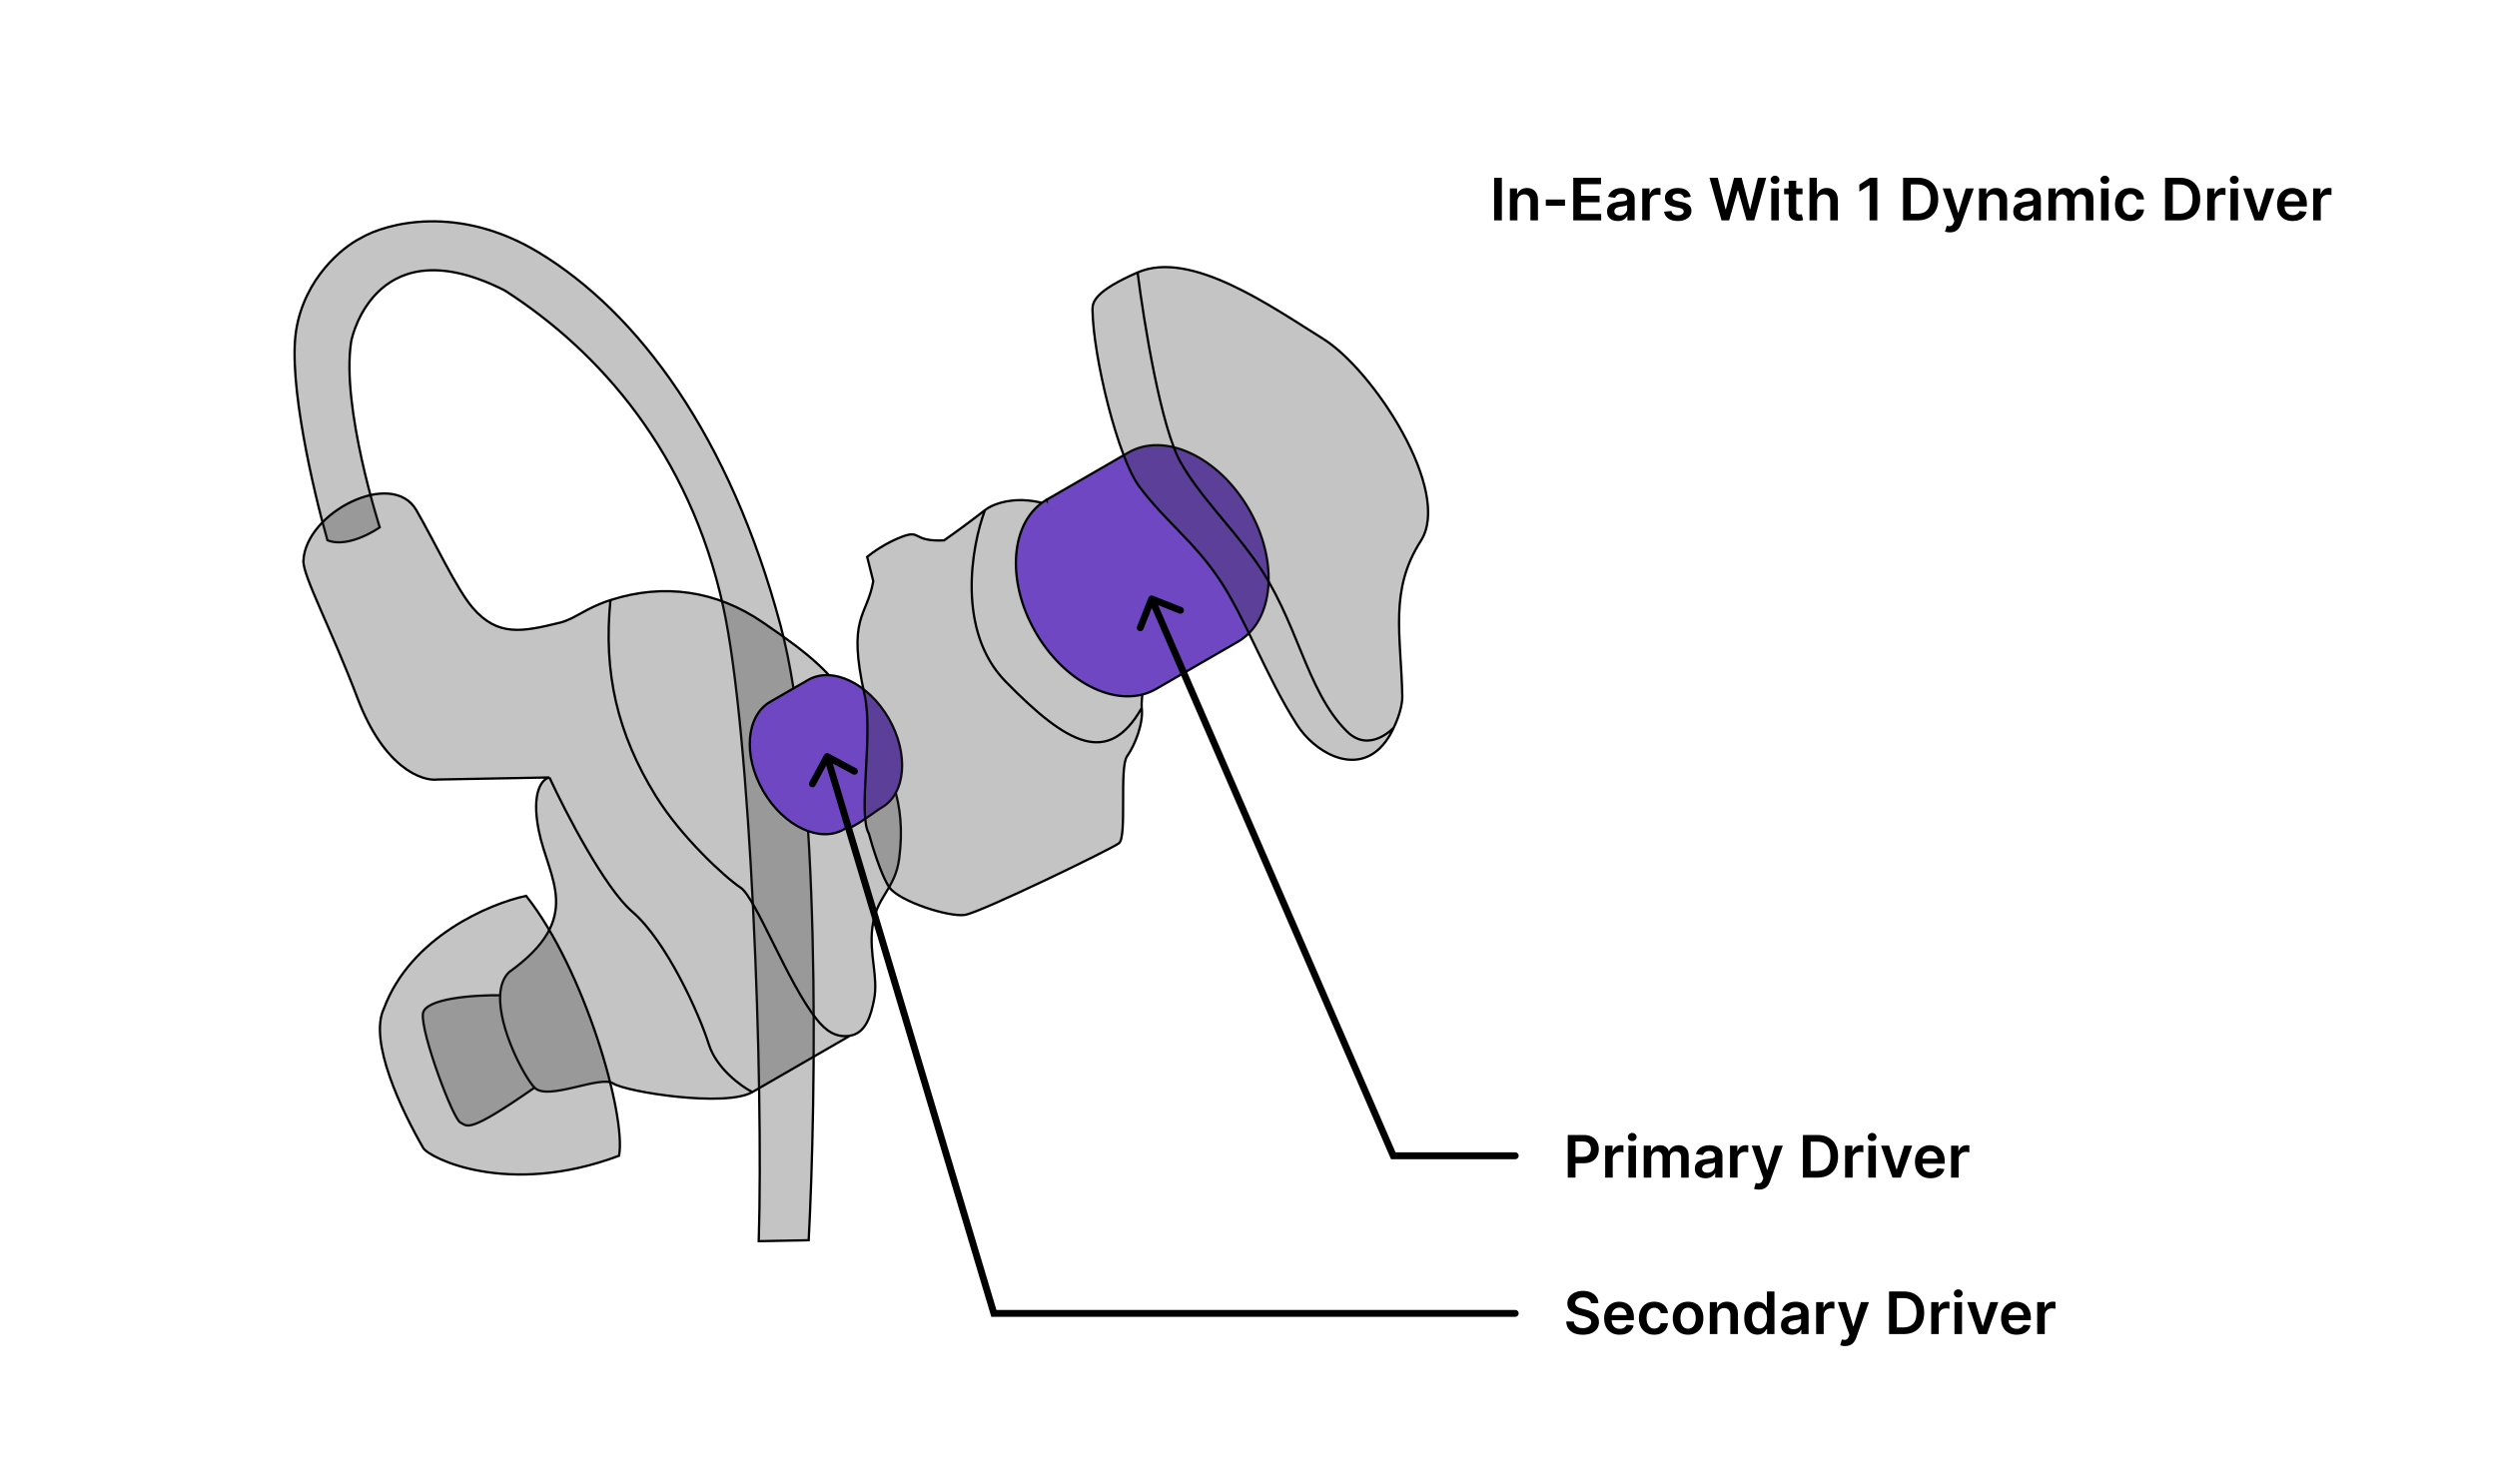 <svg width="1085" height="645" viewBox="0 0 1085 645" fill="none" xmlns="http://www.w3.org/2000/svg">
<path d="M128.724 143.316C125.053 165.758 136.231 213.652 142.279 234.794C151.764 238.555 165.015 229.173 165.015 229.173C165.015 229.173 148.224 177.091 152.563 148.605C153.159 144.689 164.675 98.585 219.318 126.23C260.554 152.652 299.63 196.976 314.26 263.673C326.287 318.505 331.816 469.081 329.69 539.398L351.394 538.991C354.634 477.269 356.723 337.422 339.165 271.81C317.218 189.796 277.473 135.955 234.005 109.667C199.231 88.637 167.899 96.834 156.579 103.562C148.824 107.462 132.395 120.873 128.724 143.316Z" fill="#2B2B2B" fill-opacity="0.28" stroke="black"/>
<path d="M379.828 434.241C378.495 441.154 376.306 448.975 369.357 450.103L326.921 474.603C315.23 481.353 272.035 474.538 266.437 470.842C260.839 467.145 238.005 478.596 232.273 472.668C203.029 493.016 203.261 489.418 200.029 487.82C196.797 486.222 182.926 449.197 183.756 440.635C184.42 433.785 206.417 432.375 217.333 432.526C217.536 428.47 218.684 424.949 221.196 422.483C254.27 398.769 238.257 382.033 234.069 360.78C230.719 343.777 235.789 338.425 238.743 337.874L190.187 338.773C183.369 339.63 166.858 333.766 155.361 303.453C143.865 273.141 131.557 250.224 131.838 243.711C132.746 222.727 170.419 203.535 180.921 221.724C189.17 236.012 198.438 256.065 205.421 264.159C216.334 276.81 226.987 274.586 243.218 270.626C250.07 268.953 254.053 264.393 265.252 260.791C288.459 253.326 311.376 256.68 331.47 270.482C351.564 284.284 361.885 292.047 373.826 311.845C386.644 333.096 393.922 348.496 390.72 373.106C388.969 386.568 380.759 389.455 379.068 402.925C377.578 414.796 381.707 424.496 379.828 434.241Z" fill="#2B2B2B" fill-opacity="0.28"/>
<path d="M265.252 260.791C262.123 292.37 268.246 318.854 284.92 345.855C296.07 363.911 315.281 381.442 321.812 385.754C328.343 390.066 342.214 427.091 354.812 442.912C358.759 447.869 363.102 451.119 369.357 450.103M265.252 260.791C288.459 253.326 311.376 256.68 331.47 270.482C351.564 284.284 361.885 292.047 373.826 311.845C386.644 333.096 393.922 348.496 390.72 373.106C388.969 386.568 380.759 389.455 379.068 402.925C377.578 414.796 381.707 424.496 379.828 434.241C378.495 441.154 376.306 448.975 369.357 450.103M265.252 260.791C254.053 264.393 250.07 268.953 243.218 270.626C226.987 274.586 216.334 276.81 205.421 264.159C198.438 256.065 189.17 236.012 180.921 221.724C170.419 203.535 132.746 222.727 131.838 243.711C131.557 250.224 143.865 273.141 155.361 303.453C166.858 333.766 183.369 339.63 190.187 338.773L238.743 337.874M369.357 450.103L326.921 474.603M326.921 474.603C321.99 472.062 311.296 464.341 307.975 453.788C303.823 440.596 289.604 408.968 274.725 396.197C262.822 385.98 245.777 353.058 238.743 337.874M326.921 474.603C315.23 481.353 272.035 474.538 266.437 470.842C260.839 467.145 238.005 478.596 232.273 472.668M238.743 337.874C235.789 338.425 230.719 343.777 234.069 360.78C238.257 382.033 254.27 398.769 221.196 422.483C218.684 424.949 217.536 428.47 217.333 432.526M232.273 472.668C227.801 468.043 216.613 446.917 217.333 432.526M232.273 472.668C203.029 493.016 203.261 489.418 200.029 487.82C196.797 486.222 182.926 449.197 183.756 440.635C184.42 433.785 206.417 432.375 217.333 432.526" stroke="black"/>
<path d="M367.892 360.001L368.079 359.617L366.661 360.436C361.463 363.437 354.953 363.138 348.587 360.128C342.223 357.119 336.052 351.418 331.609 343.723C327.166 336.028 325.315 327.833 325.891 320.817C326.467 313.799 329.463 308.012 334.661 305.01L334.411 304.577C334.661 305.01 334.661 305.01 334.662 305.01L334.662 305.01L334.663 305.009L334.664 305.009L334.665 305.008L334.667 305.007L334.669 305.006L334.671 305.004L334.674 305.003L334.677 305.001L334.68 304.999L334.683 304.997L334.687 304.995L334.691 304.993L334.696 304.99L334.7 304.988L334.705 304.985L334.71 304.982L334.716 304.979L334.722 304.975L334.728 304.972L334.734 304.968L334.741 304.964L334.748 304.96L334.755 304.956L334.763 304.952L334.771 304.947L334.779 304.942L334.787 304.938L334.796 304.933L334.805 304.927L334.814 304.922L334.823 304.917L334.833 304.911L334.843 304.905L334.853 304.899L334.864 304.893L334.875 304.887L334.886 304.88L334.897 304.874L334.909 304.867L334.921 304.86L334.933 304.853L334.945 304.846L334.958 304.839L334.971 304.831L334.984 304.824L334.998 304.816L335.012 304.808L335.026 304.8L335.04 304.792L335.054 304.783L335.069 304.775L335.084 304.766L335.099 304.757L335.115 304.748L335.131 304.739L335.147 304.73L335.163 304.721L335.179 304.711L335.196 304.701L335.213 304.692L335.23 304.682L335.248 304.672L335.266 304.661L335.283 304.651L335.302 304.64L335.32 304.63L335.339 304.619L335.358 304.608L335.377 304.597L335.396 304.586L335.416 304.575L335.436 304.563L335.456 304.552L335.476 304.54L335.496 304.528L335.517 304.516L335.538 304.504L335.559 304.492L335.581 304.479L335.602 304.467L335.624 304.454L335.646 304.442L335.669 304.429L335.691 304.416L335.714 304.403L335.737 304.389L335.76 304.376L335.783 304.362L335.807 304.349L335.831 304.335L335.855 304.321L335.879 304.307L335.903 304.293L335.928 304.279L335.953 304.265L335.978 304.25L336.003 304.236L336.029 304.221L336.054 304.206L336.08 304.191L336.106 304.176L336.132 304.161L336.159 304.146L336.185 304.13L336.212 304.115L336.239 304.099L336.266 304.083L336.294 304.068L336.321 304.052L336.349 304.036L336.377 304.019L336.405 304.003L336.434 303.987L336.462 303.97L336.491 303.954L336.52 303.937L336.549 303.92L336.578 303.903L336.608 303.886L336.637 303.869L336.667 303.852L336.697 303.835L336.727 303.817L336.758 303.8L336.788 303.782L336.819 303.764L336.85 303.747L336.881 303.729L336.912 303.711L336.943 303.693L336.975 303.674L337.007 303.656L337.039 303.638L337.071 303.619L337.103 303.601L337.135 303.582L337.168 303.563L337.2 303.544L337.233 303.525L337.266 303.506L337.299 303.487L337.333 303.468L337.366 303.449L337.4 303.429L337.433 303.41L337.467 303.39L337.501 303.371L337.536 303.351L337.57 303.331L337.604 303.311L337.639 303.291L337.674 303.271L337.709 303.251L337.744 303.23L337.779 303.21L337.814 303.19L337.85 303.169L337.886 303.149L337.921 303.128L337.957 303.107L337.993 303.086L338.03 303.066L338.066 303.045L338.102 303.024L338.139 303.002L338.176 302.981L338.212 302.96L338.249 302.939L338.286 302.917L338.324 302.896L338.361 302.874L338.398 302.853L338.436 302.831L338.474 302.809L338.512 302.787L338.549 302.765L338.588 302.743L338.626 302.721L338.664 302.699L338.702 302.677L338.741 302.655L338.78 302.633L338.818 302.61L338.857 302.588L338.896 302.565L338.935 302.543L338.974 302.52L339.014 302.497L339.053 302.475L339.093 302.452L339.132 302.429L339.172 302.406L339.212 302.383L339.251 302.36L339.291 302.337L339.332 302.314L339.372 302.291L339.412 302.267L339.452 302.244L339.493 302.221L339.533 302.197L339.574 302.174L339.615 302.15L339.656 302.127L339.697 302.103L339.738 302.079L339.779 302.056L339.82 302.032L339.861 302.008L339.902 301.984L339.944 301.96L339.985 301.936L340.027 301.912L340.069 301.888L340.11 301.864L340.152 301.84L340.194 301.816L340.236 301.792L340.278 301.767L340.32 301.743L340.362 301.719L340.404 301.694L340.447 301.67L340.489 301.645L340.532 301.621L340.574 301.596L340.617 301.572L340.659 301.547L340.702 301.523L340.745 301.498L340.788 301.473L340.83 301.448L340.873 301.424L340.916 301.399L340.959 301.374L341.002 301.349L341.046 301.324L341.089 301.299L341.132 301.274L341.175 301.249L341.219 301.224L341.262 301.199L341.306 301.174L341.349 301.149L341.393 301.124L341.436 301.099L341.48 301.074L341.523 301.048L341.567 301.023L341.611 300.998L341.655 300.973L341.698 300.947L341.742 300.922L341.786 300.897L341.83 300.871L341.874 300.846L341.918 300.821L341.962 300.795L342.006 300.77L342.05 300.744L342.094 300.719L342.138 300.693L342.183 300.668L342.227 300.642L342.271 300.617L342.315 300.591L342.359 300.566L342.404 300.54L342.448 300.515L342.492 300.489L342.536 300.463L342.581 300.438L342.625 300.412L342.669 300.387L342.714 300.361L342.758 300.335L342.803 300.31L342.847 300.284L342.891 300.259L342.936 300.233L342.98 300.207L343.025 300.182L343.069 300.156L343.113 300.13L343.158 300.105L343.202 300.079L343.247 300.053L343.291 300.028L343.336 300.002L343.38 299.976L343.424 299.951L343.469 299.925L343.513 299.9L343.558 299.874L343.602 299.848L343.646 299.823L343.691 299.797L343.735 299.771L343.779 299.746L343.824 299.72L343.868 299.695L343.912 299.669L343.957 299.644L344.001 299.618L344.045 299.592L344.089 299.567L344.133 299.541L344.178 299.516L344.222 299.49L344.266 299.465L344.31 299.44L344.354 299.414L344.398 299.389L344.442 299.363L344.486 299.338L344.53 299.313L344.574 299.287L344.618 299.262L344.661 299.237L344.705 299.211L344.749 299.186L344.793 299.161L344.836 299.136L344.88 299.11L344.924 299.085L344.967 299.06L345.011 299.035L345.054 299.01L345.098 298.985L345.141 298.96L345.184 298.935L345.228 298.91L345.271 298.885L345.314 298.86L345.357 298.835L345.4 298.81L345.443 298.785L345.486 298.76L345.529 298.736L345.572 298.711L345.615 298.686L345.657 298.662L345.7 298.637L345.743 298.612L345.785 298.588L345.828 298.563L345.87 298.539L345.912 298.514L345.955 298.49L345.997 298.466L346.039 298.441L346.081 298.417L346.123 298.393L346.165 298.369L346.207 298.344L346.249 298.32L346.29 298.296L346.332 298.272L346.373 298.248L346.415 298.224L346.456 298.2L346.498 298.177L346.539 298.153L346.58 298.129L346.621 298.105L346.662 298.082L346.703 298.058L346.744 298.035L346.784 298.011L346.825 297.988L346.865 297.964L346.906 297.941L346.946 297.918L346.986 297.894L347.026 297.871L347.066 297.848L347.106 297.825L347.146 297.802L347.186 297.779L347.226 297.756L347.265 297.733L347.305 297.711L347.344 297.688L347.383 297.665L347.422 297.643L347.461 297.62L347.5 297.598L347.539 297.575L347.578 297.553L347.616 297.531L347.655 297.508L347.693 297.486L347.731 297.464L347.769 297.442L347.807 297.42L347.845 297.398L347.883 297.377L347.921 297.355L347.958 297.333L347.996 297.312L348.033 297.29L348.07 297.269L348.107 297.247L348.144 297.226L348.181 297.205L348.217 297.184L348.254 297.163L348.29 297.142L348.326 297.121L348.363 297.1L348.399 297.079L348.434 297.058L348.47 297.038L348.506 297.017L348.541 296.997L348.576 296.976L348.612 296.956L348.647 296.936L348.681 296.916L348.716 296.896L348.751 296.876L348.785 296.856L348.819 296.836L348.854 296.816L348.888 296.797L348.921 296.777L348.955 296.758L348.989 296.738L349.022 296.719L349.055 296.7L349.088 296.681L349.121 296.662L349.154 296.643L349.186 296.624L349.219 296.605L349.251 296.587L349.283 296.568L349.315 296.55L349.347 296.531L349.379 296.513L349.41 296.495L349.441 296.477L349.472 296.459L349.503 296.441L349.534 296.423L349.565 296.406L349.595 296.388L349.625 296.371L349.656 296.353L349.685 296.336L349.715 296.319L349.745 296.302L349.774 296.285L349.803 296.268L349.832 296.251L349.861 296.235L349.89 296.218L349.918 296.202L349.946 296.185L349.974 296.169L350.002 296.153L350.03 296.137L350.058 296.121L350.085 296.105L350.112 296.09L350.139 296.074L350.166 296.059L350.192 296.043L350.219 296.028L350.245 296.013L350.271 295.998L350.296 295.983L350.322 295.969L350.347 295.954L350.372 295.939L350.397 295.925L350.422 295.911L350.447 295.897L350.471 295.883L350.495 295.869L350.519 295.855L350.543 295.841L350.566 295.828L350.589 295.814L350.612 295.801L350.635 295.788L350.658 295.775L350.68 295.762L350.702 295.749L350.724 295.736L350.746 295.724L350.768 295.711L350.789 295.699L350.81 295.687L350.831 295.675L350.851 295.663L350.872 295.651L350.892 295.639L350.912 295.628L350.932 295.616L350.951 295.605L350.97 295.594L350.989 295.583L351.008 295.572L351.027 295.562L351.045 295.551L351.063 295.541L351.081 295.53L351.098 295.52L351.116 295.51C356.314 292.509 362.824 292.808 369.19 295.818C375.554 298.827 381.726 304.528 386.168 312.223C390.611 319.918 392.463 328.113 391.886 335.129C391.31 342.147 388.314 347.934 383.116 350.936C382.357 351.374 381.156 352.211 379.756 353.194C379.642 353.273 379.527 353.354 379.411 353.436C378.082 354.369 376.579 355.424 375.062 356.429C373.411 357.522 371.758 358.545 370.308 359.279C369.583 359.645 368.919 359.935 368.339 360.124C368.306 360.135 368.273 360.145 368.241 360.155C368.182 360.102 368.116 360.064 368.049 360.039C367.994 360.018 367.941 360.007 367.892 360.001Z" fill="#6F47C2" stroke="black"/>
<path d="M166.815 438.292C178.385 407.132 212.835 392.669 228.615 389.332C254.061 421.406 272.204 484.832 268.995 502.273C220.578 520.412 186.39 503.198 183.891 498.869C174.64 482.846 160.055 452.584 166.815 438.292Z" fill="#2B2B2B" fill-opacity="0.28" stroke="black"/>
<path d="M386.308 385.465C382.962 380.469 379.057 367.905 377.523 362.248C372.646 353.801 379.552 319.314 375.704 302.098C368.048 267.836 376.632 268.364 379.453 252.592L376.801 241.998C379.005 240.149 385.121 235.809 391.957 233.248C400.501 230.047 396.122 235.462 410.197 234.842C416.001 230.802 422.437 226.042 427.999 221.676C433.562 217.31 453.998 210.707 479.591 234.036C505.185 257.365 495.271 301.194 496.106 307.64C496.941 314.086 493.263 323.715 489.75 328.63C486.236 333.545 489.844 363.794 486.197 366.477C482.55 369.16 426.173 396.513 419.294 397.598C412.415 398.683 390.491 391.711 386.308 385.465Z" fill="#2B2B2B" fill-opacity="0.28"/>
<path d="M496.106 307.64C496.941 314.086 493.263 323.715 489.75 328.63C486.236 333.545 489.844 363.794 486.197 366.477C482.55 369.16 426.173 396.513 419.294 397.598C412.415 398.683 390.491 391.711 386.308 385.465C382.962 380.469 379.057 367.905 377.523 362.248C372.646 353.801 379.552 319.314 375.704 302.098C368.048 267.836 376.632 268.364 379.453 252.592L376.801 241.998C379.005 240.149 385.121 235.809 391.957 233.248C400.501 230.047 396.122 235.462 410.197 234.842C416.001 230.802 422.437 226.042 427.999 221.676M496.106 307.64C495.271 301.194 505.185 257.365 479.591 234.036C453.998 210.707 433.562 217.31 427.999 221.676M496.106 307.64C481.522 333.381 463.679 323.475 436.952 296.182C415.57 274.348 422.074 237.414 427.999 221.676" stroke="black"/>
<path d="M502.333 299.426C494.502 303.947 484.743 303.519 475.251 299.075C465.762 294.632 456.587 286.191 450.004 274.79C443.422 263.389 440.699 251.223 441.596 240.783C442.494 230.341 447.002 221.675 454.833 217.154L454.583 216.721C454.833 217.154 454.833 217.154 454.833 217.154L454.834 217.153L454.836 217.152L454.838 217.151L454.841 217.149L454.845 217.147L454.849 217.144L454.854 217.142L454.86 217.138L454.866 217.135L454.873 217.131L454.88 217.127L454.888 217.122L454.897 217.117L454.906 217.112L454.916 217.106L454.927 217.1L454.938 217.093L454.95 217.086L454.962 217.079L454.975 217.072L454.989 217.064L455.003 217.056L455.018 217.047L455.033 217.038L455.049 217.029L455.066 217.019L455.083 217.009L455.101 216.999L455.12 216.988L455.139 216.977L455.158 216.966L455.179 216.954L455.199 216.942L455.221 216.93L455.243 216.917L455.265 216.904L455.289 216.891L455.312 216.877L455.337 216.863L455.361 216.849L455.387 216.834L455.413 216.819L455.439 216.804L455.466 216.788L455.494 216.772L455.522 216.756L455.551 216.739L455.58 216.722L455.61 216.705L455.641 216.688L455.672 216.67L455.703 216.651L455.735 216.633L455.768 216.614L455.801 216.595L455.834 216.576L455.869 216.556L455.903 216.536L455.938 216.516L455.974 216.495L456.01 216.474L456.047 216.453L456.085 216.431L456.122 216.409L456.161 216.387L456.199 216.365L456.239 216.342L456.279 216.319L456.319 216.296L456.36 216.272L456.401 216.248L456.443 216.224L456.485 216.2L456.528 216.175L456.571 216.15L456.615 216.125L456.66 216.099L456.704 216.073L456.75 216.047L456.795 216.021L456.841 215.994L456.888 215.967L456.935 215.94L456.983 215.913L457.031 215.885L457.08 215.857L457.129 215.828L457.178 215.8L457.228 215.771L457.278 215.742L457.329 215.713L457.38 215.683L457.432 215.653L457.484 215.623L457.537 215.593L457.59 215.562L457.643 215.531L457.697 215.5L457.752 215.469L457.806 215.437L457.862 215.405L457.917 215.373L457.973 215.341L458.03 215.308L458.087 215.275L458.144 215.242L458.202 215.209L458.26 215.175L458.319 215.141L458.378 215.107L458.437 215.073L458.497 215.039L458.557 215.004L458.618 214.969L458.679 214.934L458.74 214.898L458.802 214.862L458.864 214.827L458.926 214.79L458.989 214.754L459.053 214.718L459.116 214.681L459.181 214.644L459.245 214.607L459.31 214.569L459.375 214.531L459.441 214.494L459.507 214.455L459.573 214.417L459.64 214.379L459.707 214.34L459.774 214.301L459.842 214.262L459.91 214.223L459.978 214.183L460.047 214.143L460.116 214.103L460.186 214.063L460.256 214.023L460.326 213.982L460.397 213.942L460.467 213.901L460.539 213.86L460.61 213.818L460.682 213.777L460.754 213.735L460.827 213.693L460.9 213.651L460.973 213.609L461.046 213.567L461.12 213.524L461.194 213.481L461.269 213.438L461.343 213.395L461.418 213.352L461.494 213.308L461.569 213.265L461.645 213.221L461.721 213.177L461.798 213.133L461.875 213.088L461.952 213.044L462.029 212.999L462.107 212.954L462.185 212.909L462.263 212.864L462.342 212.819L462.421 212.773L462.5 212.727L462.579 212.682L462.659 212.636L462.739 212.59L462.819 212.543L462.899 212.497L462.98 212.45L463.061 212.404L463.142 212.357L463.223 212.31L463.305 212.262L463.387 212.215L463.469 212.168L463.552 212.12L463.634 212.072L463.717 212.024L463.801 211.976L463.884 211.928L463.968 211.88L464.051 211.832L464.136 211.783L464.22 211.734L464.304 211.685L464.389 211.637L464.474 211.587L464.559 211.538L464.645 211.489L464.731 211.439L464.816 211.39L464.902 211.34L464.989 211.29L465.075 211.24L465.162 211.19L465.249 211.14L465.336 211.09L465.423 211.04L465.511 210.989L465.598 210.939L465.686 210.888L465.774 210.837L465.862 210.786L465.951 210.735L466.039 210.684L466.128 210.633L466.217 210.581L466.306 210.53L466.395 210.478L466.485 210.427L466.574 210.375L466.664 210.323L466.754 210.271L466.844 210.219L466.934 210.167L467.025 210.115L467.115 210.063L467.206 210.01L467.297 209.958L467.388 209.905L467.479 209.853L467.57 209.8L467.661 209.747L467.753 209.694L467.845 209.642L467.936 209.589L468.028 209.535L468.12 209.482L468.213 209.429L468.305 209.376L468.397 209.322L468.49 209.269L468.583 209.216L468.675 209.162L468.768 209.108L468.861 209.055L468.954 209.001L469.047 208.947L469.141 208.893L469.234 208.839L469.328 208.785L469.421 208.731L469.515 208.677L469.609 208.623L469.703 208.569L469.796 208.515L469.891 208.46L469.985 208.406L470.079 208.352L470.173 208.297L470.267 208.243L470.362 208.188L470.456 208.134L470.551 208.079L470.645 208.024L470.74 207.97L470.835 207.915L470.93 207.86L471.025 207.806L471.119 207.751L471.214 207.696L471.309 207.641L471.404 207.586L471.5 207.531L471.595 207.476L471.69 207.421L471.785 207.367L471.88 207.312L471.976 207.256L472.071 207.201L472.166 207.146L472.262 207.091L472.357 207.036L472.453 206.981L472.548 206.926L472.643 206.871L472.739 206.816L472.834 206.761L472.93 206.706L473.025 206.65L473.121 206.595L473.216 206.54L473.312 206.485L473.407 206.43L473.503 206.375L473.598 206.32L473.694 206.264L473.789 206.209L473.885 206.154L473.98 206.099L474.076 206.044L474.171 205.989L474.267 205.934L474.362 205.879L474.457 205.824L474.553 205.769L474.648 205.714L474.743 205.659L474.838 205.604L474.934 205.549L475.029 205.494L475.124 205.439L475.219 205.384L475.314 205.329L475.409 205.274L475.504 205.219L475.599 205.165L475.694 205.11L475.788 205.055L475.883 205.001L475.978 204.946L476.072 204.891L476.167 204.837L476.261 204.782L476.355 204.728L476.45 204.673L476.544 204.619L476.638 204.565L476.732 204.51L476.826 204.456L476.92 204.402L477.014 204.348L477.107 204.294L477.201 204.24L477.295 204.186L477.388 204.132L477.481 204.078L477.575 204.024L477.668 203.97L477.761 203.917L477.854 203.863L477.946 203.809L478.039 203.756L478.132 203.702L478.224 203.649L478.316 203.596L478.409 203.542L478.501 203.489L478.593 203.436L478.684 203.383L478.776 203.33L478.868 203.277L478.959 203.225L479.05 203.172L479.142 203.119L479.233 203.067L479.323 203.014L479.414 202.962L479.505 202.91L479.595 202.857L479.685 202.805L479.775 202.753L479.865 202.701L479.955 202.649L480.045 202.598L480.134 202.546L480.224 202.495L480.313 202.443L480.402 202.392L480.49 202.34L480.579 202.289L480.667 202.238L480.756 202.187L480.844 202.136L480.932 202.086L481.019 202.035L481.107 201.985L481.194 201.934L481.281 201.884L481.368 201.834L481.455 201.784L481.541 201.734L481.628 201.684L481.714 201.634L481.8 201.585L481.885 201.535L481.971 201.486L482.056 201.437L482.141 201.387L482.226 201.338L482.311 201.29L482.395 201.241L482.479 201.192L482.563 201.144L482.647 201.096L482.73 201.047L482.813 200.999L482.896 200.951L482.979 200.904L483.062 200.856L483.144 200.809L483.226 200.761L483.308 200.714L483.389 200.667L483.47 200.62L483.551 200.573L483.632 200.527L483.713 200.48L483.793 200.434L483.873 200.388L483.952 200.342L484.032 200.296L484.111 200.25L484.19 200.205L484.268 200.159L484.347 200.114L484.425 200.069L484.503 200.024L484.58 199.979L484.657 199.935L484.734 199.89L484.811 199.846L484.887 199.802L484.963 199.758L485.039 199.715L485.114 199.671L485.189 199.628L485.264 199.584L485.338 199.541L485.413 199.499L485.486 199.456L485.56 199.414L485.633 199.371L485.706 199.329L485.779 199.287L485.851 199.246L485.923 199.204L485.995 199.163L486.066 199.122L486.137 199.081L486.207 199.04L486.278 198.999L486.348 198.959L486.417 198.919L486.486 198.879L486.555 198.839L486.624 198.799L486.692 198.76L486.76 198.721L486.827 198.682L486.894 198.643L486.961 198.605L487.028 198.566L487.094 198.528L487.159 198.49L487.225 198.453L487.289 198.415L487.354 198.378L487.418 198.341L487.482 198.304L487.545 198.267L487.608 198.231L487.671 198.195L487.733 198.159L487.795 198.123L487.857 198.088L487.918 198.052L487.978 198.017L488.039 197.982L488.099 197.948L488.158 197.914L488.217 197.879L488.276 197.846L488.334 197.812L488.392 197.779L488.449 197.745L488.506 197.713L488.563 197.68L488.619 197.647L488.675 197.615L488.73 197.583L488.785 197.552L488.839 197.52L488.893 197.489L488.947 197.458L489 197.427L489.053 197.397L489.105 197.367L489.157 197.337L489.208 197.307L489.259 197.278L489.31 197.249L489.36 197.22L489.409 197.191L489.458 197.163L489.507 197.135L489.555 197.107L489.603 197.08L489.65 197.052L489.697 197.025L489.743 196.999L489.789 196.972L489.834 196.946L489.879 196.92L489.923 196.894L489.967 196.869L490.011 196.844L490.054 196.819L490.096 196.795L490.138 196.77L490.179 196.747L490.22 196.723L490.261 196.7L490.301 196.676L490.34 196.654C498.171 192.133 507.93 192.561 517.422 197.005C526.912 201.448 536.086 209.889 542.669 221.29C549.252 232.691 551.974 244.857 551.077 255.297C550.18 265.739 545.671 274.405 537.84 278.926L537.801 278.949L537.761 278.972L537.72 278.995L537.679 279.019L537.638 279.043L537.596 279.067L537.554 279.092L537.511 279.116L537.467 279.141L537.423 279.167L537.379 279.192L537.334 279.218L537.289 279.244L537.243 279.271L537.197 279.298L537.15 279.325L537.103 279.352L537.055 279.379L537.007 279.407L536.958 279.435L536.909 279.464L536.86 279.492L536.81 279.521L536.759 279.55L536.708 279.58L536.657 279.609L536.605 279.639L536.553 279.669L536.5 279.7L536.447 279.731L536.393 279.761L536.339 279.793L536.285 279.824L536.23 279.856L536.175 279.888L536.119 279.92L536.063 279.952L536.006 279.985L535.949 280.018L535.892 280.051L535.834 280.084L535.776 280.118L535.717 280.152L535.658 280.186L535.599 280.22L535.539 280.255L535.478 280.29L535.418 280.325L535.357 280.36L535.295 280.395L535.233 280.431L535.171 280.467L535.108 280.503L535.045 280.54L534.982 280.576L534.918 280.613L534.854 280.65L534.789 280.687L534.725 280.725L534.659 280.763L534.594 280.801L534.528 280.839L534.461 280.877L534.394 280.916L534.327 280.954L534.26 280.993L534.192 281.032L534.124 281.072L534.055 281.111L533.986 281.151L533.917 281.191L533.848 281.231L533.778 281.272L533.707 281.312L533.637 281.353L533.566 281.394L533.495 281.435L533.423 281.476L533.351 281.518L533.279 281.56L533.206 281.602L533.133 281.644L533.06 281.686L532.986 281.728L532.913 281.771L532.838 281.814L532.764 281.857L532.689 281.9L532.614 281.943L532.539 281.987L532.463 282.031L532.387 282.075L532.311 282.119L532.234 282.163L532.157 282.207L532.08 282.252L532.003 282.296L531.925 282.341L531.847 282.386L531.768 282.432L531.69 282.477L531.611 282.523L531.532 282.568L531.452 282.614L531.373 282.66L531.293 282.706L531.213 282.753L531.132 282.799L531.051 282.846L530.97 282.892L530.889 282.939L530.808 282.986L530.726 283.034L530.644 283.081L530.562 283.128L530.479 283.176L530.396 283.224L530.313 283.272L530.23 283.32L530.147 283.368L530.063 283.416L529.979 283.465L529.895 283.513L529.811 283.562L529.726 283.611L529.641 283.66L529.556 283.709L529.471 283.758L529.385 283.808L529.3 283.857L529.214 283.907L529.128 283.956L529.041 284.006L528.955 284.056L528.868 284.106L528.781 284.156L528.694 284.207L528.607 284.257L528.519 284.308L528.432 284.358L528.344 284.409L528.256 284.46L528.167 284.511L528.079 284.562L527.99 284.613L527.902 284.664L527.813 284.715L527.724 284.767L527.634 284.818L527.545 284.87L527.455 284.922L527.365 284.974L527.275 285.026L527.185 285.078L527.095 285.13L527.005 285.182L526.914 285.234L526.823 285.287L526.733 285.339L526.642 285.392L526.55 285.444L526.459 285.497L526.368 285.55L526.276 285.603L526.184 285.656L526.093 285.709L526.001 285.762L525.909 285.815L525.816 285.868L525.724 285.921L525.632 285.975L525.539 286.028L525.446 286.082L525.354 286.135L525.261 286.189L525.168 286.243L525.075 286.296L524.981 286.35L524.888 286.404L524.795 286.458L524.701 286.512L524.607 286.566L524.514 286.62L524.42 286.674L524.326 286.729L524.232 286.783L524.138 286.837L524.044 286.891L523.95 286.946L523.855 287L523.761 287.055L523.667 287.109L523.572 287.164L523.478 287.218L523.383 287.273L523.288 287.328L523.194 287.382L523.099 287.437L523.004 287.492L522.909 287.547L522.814 287.602L522.719 287.656L522.624 287.711L522.529 287.766L522.434 287.821L522.338 287.876L522.243 287.931L522.148 287.986L522.053 288.041L521.957 288.096L521.862 288.151L521.767 288.206L521.671 288.261L521.576 288.316L521.48 288.371L521.385 288.427L521.289 288.482L521.194 288.537L521.098 288.592L521.003 288.647L520.907 288.702L520.812 288.757L520.716 288.813L520.621 288.868L520.525 288.923L520.43 288.978L520.334 289.033L520.239 289.088L520.143 289.143L520.048 289.198L519.953 289.254L519.857 289.309L519.762 289.364L519.666 289.419L519.571 289.474L519.476 289.529L519.38 289.584L519.285 289.639L519.19 289.694L519.095 289.749L519 289.804L518.904 289.859L518.809 289.914L518.714 289.968L518.619 290.023L518.525 290.078L518.43 290.133L518.335 290.188L518.24 290.242L518.145 290.297L518.051 290.352L517.956 290.406L517.862 290.461L517.767 290.515L517.673 290.57L517.579 290.624L517.485 290.678L517.391 290.733L517.296 290.787L517.203 290.841L517.109 290.895L517.015 290.95L516.921 291.004L516.828 291.058L516.734 291.112L516.641 291.166L516.547 291.22L516.454 291.273L516.361 291.327L516.268 291.381L516.175 291.434L516.083 291.488L515.99 291.541L515.897 291.595L515.805 291.648L515.713 291.702L515.62 291.755L515.528 291.808L515.436 291.861L515.345 291.914L515.253 291.967L515.161 292.02L515.07 292.072L514.979 292.125L514.888 292.178L514.797 292.23L514.706 292.283L514.615 292.335L514.525 292.387L514.434 292.44L514.344 292.492L514.254 292.544L514.164 292.596L514.074 292.647L513.985 292.699L513.895 292.751L513.806 292.802L513.717 292.854L513.628 292.905L513.539 292.956L513.451 293.007L513.362 293.058L513.274 293.109L513.186 293.16L513.098 293.211L513.011 293.262L512.923 293.312L512.836 293.362L512.749 293.413L512.662 293.463L512.575 293.513L512.489 293.563L512.402 293.613L512.316 293.662L512.231 293.712L512.145 293.761L512.059 293.811L511.974 293.86L511.889 293.909L511.804 293.958L511.72 294.007L511.636 294.055L511.551 294.104L511.468 294.152L511.384 294.201L511.301 294.249L511.217 294.297L511.134 294.345L511.052 294.392L510.969 294.44L510.887 294.488L510.805 294.535L510.723 294.582L510.642 294.629L510.561 294.676L510.48 294.723L510.399 294.769L510.319 294.816L510.239 294.862L510.159 294.908L510.079 294.954L510 295L509.921 295.046L509.842 295.091L509.763 295.136L509.685 295.182L509.607 295.227L509.529 295.271L509.452 295.316L509.375 295.361L509.298 295.405L509.221 295.449L509.145 295.493L509.069 295.537L508.994 295.581L508.918 295.624L508.843 295.668L508.769 295.711L508.694 295.754L508.62 295.796L508.546 295.839L508.473 295.881L508.4 295.924L508.327 295.966L508.254 296.008L508.182 296.049L508.11 296.091L508.039 296.132L507.967 296.173L507.897 296.214L507.826 296.255L507.756 296.295L507.686 296.336L507.616 296.376L507.547 296.416L507.478 296.455L507.41 296.495L507.342 296.534L507.274 296.573L507.207 296.612L507.14 296.651L507.073 296.69L507.007 296.728L506.941 296.766L506.875 296.804L506.81 296.841L506.745 296.879L506.681 296.916L506.616 296.953L506.553 296.99L506.489 297.027L506.426 297.063L506.364 297.099L506.302 297.135L506.24 297.171L506.179 297.206L506.118 297.241L506.057 297.276L505.997 297.311L505.937 297.345L505.878 297.38L505.819 297.414L505.76 297.448L505.702 297.481L505.644 297.515L505.587 297.548L505.53 297.581L505.473 297.613L505.417 297.645L505.362 297.678L505.306 297.71L505.252 297.741L505.197 297.773L505.143 297.804L505.09 297.835L505.037 297.865L504.984 297.896L504.932 297.926L504.88 297.956L504.829 297.985L504.778 298.014L504.728 298.044L504.678 298.072L504.629 298.101L504.58 298.129L504.531 298.157L504.483 298.185L504.435 298.212L504.388 298.24L504.341 298.267L504.295 298.293L504.25 298.32L504.204 298.346L504.16 298.372L504.115 298.397L504.071 298.422L504.028 298.448L503.985 298.472L503.943 298.497L503.901 298.521L503.86 298.545L503.819 298.568L503.779 298.592L503.739 298.615L503.699 298.637L503.661 298.66L503.622 298.682L503.585 298.704L503.547 298.725L503.51 298.746L503.474 298.767L503.438 298.788L503.403 298.808L503.369 298.828L503.334 298.848L503.301 298.867L503.268 298.887L503.235 298.905L503.203 298.924L503.172 298.942L503.141 298.96L503.11 298.977L503.08 298.995L503.051 299.012L503.022 299.028L502.994 299.045L502.966 299.061L502.939 299.076L502.913 299.091L502.887 299.106L502.861 299.121L502.837 299.135L502.812 299.15L502.789 299.163L502.765 299.177L502.743 299.19L502.721 299.202L502.699 299.215L502.679 299.227L502.658 299.238L502.639 299.25L502.62 299.261L502.601 299.271L502.583 299.282L502.566 299.292L502.549 299.301L502.533 299.311L502.518 299.319L502.503 299.328L502.489 299.336L502.475 299.344L502.462 299.352L502.45 299.359L502.438 299.366L502.427 299.372L502.416 299.378L502.406 299.384L502.397 299.389L502.388 299.394L502.38 299.399L502.373 299.403L502.366 299.407L502.36 299.411L502.354 299.414L502.349 299.417L502.345 299.419L502.341 299.421L502.338 299.423L502.336 299.424L502.334 299.425L502.333 299.426C502.333 299.426 502.333 299.426 502.583 299.859L502.333 299.426Z" fill="#6F47C2" stroke="black"/>
<path d="M495.112 211.539C485.79 199.176 475.013 155.305 474.711 134.59C474.661 131.162 475.819 126.485 494.307 118.407C517.417 108.311 552.658 133.41 574.785 147.146C596.912 160.881 631.171 213.599 617.37 235.092C603.57 256.585 608.809 276.021 609.326 302.494C609.448 308.706 605.599 316.226 605.599 316.226C605.599 316.226 603.52 321.413 599.39 325.333C587.75 336.381 571.098 326.769 563.512 314.879C550.044 293.77 541.018 268.353 529.716 251.614C518.414 234.876 506.765 226.994 495.112 211.539Z" fill="#2B2B2B" fill-opacity="0.28"/>
<path d="M494.307 118.407C517.417 108.311 552.658 133.41 574.785 147.146C596.912 160.881 631.171 213.599 617.37 235.092C603.57 256.585 608.809 276.021 609.326 302.494C609.448 308.706 605.599 316.226 605.599 316.226M494.307 118.407C475.819 126.485 474.661 131.162 474.711 134.59C475.013 155.305 485.79 199.176 495.112 211.539C506.765 226.994 518.414 234.876 529.716 251.614C541.018 268.353 550.044 293.77 563.512 314.879C571.098 326.769 587.75 336.381 599.39 325.333C603.52 321.413 605.599 316.226 605.599 316.226M494.307 118.407C496.99 139.762 504.51 186.204 513.131 201.136C521.752 216.068 532.714 226.101 544.868 242.866C564.114 269.412 567.069 299.615 585.219 317.811C595.09 327.706 605.599 316.226 605.599 316.226" stroke="black"/>
<path d="M500.954 258.885C500.183 258.581 499.312 258.959 499.008 259.729L494.05 272.286C493.746 273.057 494.124 273.928 494.894 274.232C495.665 274.536 496.536 274.158 496.84 273.388L501.247 262.226L512.409 266.633C513.179 266.937 514.051 266.559 514.355 265.789C514.659 265.018 514.281 264.147 513.51 263.843L500.954 258.885ZM605.403 502.28L604.027 502.877L604.419 503.78H605.403V502.28ZM658.403 503.78C659.231 503.78 659.903 503.109 659.903 502.28C659.903 501.452 659.231 500.78 658.403 500.78V503.78ZM499.027 260.877L604.027 502.877L606.779 501.683L501.779 259.683L499.027 260.877ZM605.403 503.78H658.403V500.78H605.403V503.78Z" fill="black"/>
<path d="M360.115 327.46C359.386 327.067 358.476 327.339 358.083 328.068L351.676 339.951C351.282 340.68 351.555 341.59 352.284 341.983C353.013 342.377 353.923 342.104 354.316 341.375L360.011 330.812L370.574 336.508C371.303 336.901 372.213 336.628 372.606 335.899C372.999 335.17 372.727 334.26 371.998 333.867L360.115 327.46ZM431.857 570.78L430.42 571.21L430.74 572.28H431.857V570.78ZM658.403 572.28C659.231 572.28 659.903 571.609 659.903 570.78C659.903 569.952 659.231 569.28 658.403 569.28V572.28ZM357.966 329.21L430.42 571.21L433.294 570.35L360.84 328.35L357.966 329.21ZM431.857 572.28H658.403V569.28H431.857V572.28Z" fill="black"/>
<path d="M681.231 511.78V493.248H688.18C689.604 493.248 690.798 493.514 691.764 494.045C692.735 494.575 693.468 495.305 693.962 496.234C694.463 497.157 694.713 498.207 694.713 499.383C694.713 500.572 694.463 501.627 693.962 502.55C693.462 503.473 692.723 504.2 691.745 504.731C690.768 505.256 689.565 505.518 688.135 505.518H683.529V502.759H687.683C688.515 502.759 689.197 502.614 689.728 502.324C690.258 502.035 690.651 501.637 690.904 501.13C691.163 500.623 691.293 500.041 691.293 499.383C691.293 498.726 691.163 498.147 690.904 497.646C690.651 497.145 690.255 496.756 689.718 496.479C689.188 496.195 688.503 496.053 687.664 496.053H684.588V511.78H681.231ZM697.485 511.78V497.881H700.661V500.198H700.806C701.059 499.395 701.493 498.777 702.109 498.343C702.73 497.902 703.439 497.682 704.235 497.682C704.416 497.682 704.618 497.691 704.841 497.709C705.071 497.721 705.261 497.743 705.411 497.773V500.786C705.273 500.738 705.052 500.695 704.751 500.659C704.455 500.617 704.169 500.596 703.891 500.596C703.294 500.596 702.757 500.726 702.281 500.985C701.81 501.238 701.439 501.591 701.168 502.044C700.896 502.496 700.76 503.018 700.76 503.609V511.78H697.485ZM707.588 511.78V497.881H710.863V511.78H707.588ZM709.235 495.909C708.716 495.909 708.269 495.737 707.895 495.393C707.521 495.043 707.334 494.624 707.334 494.135C707.334 493.64 707.521 493.221 707.895 492.877C708.269 492.527 708.716 492.352 709.235 492.352C709.759 492.352 710.206 492.527 710.574 492.877C710.948 493.221 711.135 493.64 711.135 494.135C711.135 494.624 710.948 495.043 710.574 495.393C710.206 495.737 709.759 495.909 709.235 495.909ZM714.232 511.78V497.881H717.363V500.243H717.526C717.815 499.447 718.295 498.825 718.964 498.379C719.634 497.927 720.433 497.7 721.362 497.7C722.303 497.7 723.097 497.93 723.742 498.388C724.394 498.84 724.852 499.459 725.117 500.243H725.262C725.57 499.471 726.089 498.856 726.819 498.397C727.555 497.933 728.426 497.7 729.434 497.7C730.713 497.7 731.756 498.104 732.565 498.913C733.373 499.721 733.777 500.901 733.777 502.451V511.78H730.492V502.958C730.492 502.095 730.263 501.465 729.805 501.066C729.346 500.662 728.785 500.46 728.122 500.46C727.331 500.46 726.713 500.708 726.267 501.202C725.826 501.691 725.606 502.327 725.606 503.112V511.78H722.394V502.822C722.394 502.104 722.177 501.531 721.742 501.103C721.314 500.674 720.753 500.46 720.059 500.46C719.589 500.46 719.16 500.581 718.774 500.822C718.388 501.057 718.081 501.392 717.851 501.827C717.622 502.255 717.507 502.756 717.507 503.329V511.78H714.232ZM741.1 512.061C740.219 512.061 739.426 511.904 738.72 511.59C738.02 511.271 737.465 510.8 737.055 510.179C736.651 509.557 736.449 508.791 736.449 507.88C736.449 507.096 736.594 506.448 736.883 505.935C737.173 505.422 737.568 505.012 738.069 504.704C738.569 504.396 739.133 504.164 739.761 504.007C740.394 503.844 741.049 503.727 741.724 503.654C742.539 503.57 743.199 503.495 743.706 503.428C744.213 503.356 744.581 503.247 744.81 503.102C745.045 502.952 745.163 502.719 745.163 502.406V502.351C745.163 501.67 744.961 501.142 744.557 500.768C744.152 500.394 743.57 500.207 742.81 500.207C742.008 500.207 741.371 500.382 740.901 500.732C740.436 501.082 740.123 501.495 739.96 501.971L736.901 501.537C737.143 500.692 737.541 499.987 738.096 499.42C738.651 498.846 739.329 498.418 740.132 498.135C740.934 497.845 741.821 497.7 742.792 497.7C743.462 497.7 744.128 497.779 744.792 497.936C745.455 498.092 746.062 498.352 746.611 498.714C747.16 499.07 747.6 499.555 747.932 500.171C748.27 500.786 748.439 501.555 748.439 502.478V511.78H745.29V509.871H745.181C744.982 510.257 744.701 510.619 744.339 510.957C743.984 511.289 743.534 511.557 742.991 511.762C742.454 511.961 741.824 512.061 741.1 512.061ZM741.951 509.654C742.608 509.654 743.178 509.524 743.661 509.265C744.143 508.999 744.514 508.649 744.774 508.215C745.039 507.781 745.172 507.307 745.172 506.794V505.157C745.069 505.241 744.894 505.319 744.647 505.392C744.406 505.464 744.134 505.528 743.833 505.582C743.531 505.636 743.232 505.684 742.937 505.727C742.641 505.769 742.385 505.805 742.168 505.835C741.679 505.902 741.242 506.01 740.856 506.161C740.47 506.312 740.165 506.523 739.942 506.794C739.719 507.06 739.607 507.404 739.607 507.826C739.607 508.429 739.827 508.885 740.267 509.192C740.708 509.5 741.269 509.654 741.951 509.654ZM751.732 511.78V497.881H754.908V500.198H755.053C755.307 499.395 755.741 498.777 756.356 498.343C756.978 497.902 757.686 497.682 758.483 497.682C758.664 497.682 758.866 497.691 759.089 497.709C759.318 497.721 759.508 497.743 759.659 497.773V500.786C759.52 500.738 759.3 500.695 758.999 500.659C758.703 500.617 758.416 500.596 758.139 500.596C757.542 500.596 757.005 500.726 756.528 500.985C756.058 501.238 755.687 501.591 755.415 502.044C755.144 502.496 755.008 503.018 755.008 503.609V511.78H751.732ZM764.294 516.992C763.848 516.992 763.435 516.956 763.055 516.884C762.681 516.817 762.382 516.739 762.159 516.649L762.919 514.097C763.396 514.236 763.821 514.302 764.195 514.296C764.569 514.29 764.898 514.172 765.181 513.943C765.471 513.72 765.715 513.346 765.914 512.821L766.195 512.07L761.154 497.881H764.629L767.832 508.378H767.977L771.19 497.881H774.673L769.108 513.463C768.849 514.199 768.505 514.83 768.077 515.355C767.648 515.885 767.124 516.29 766.502 516.567C765.887 516.851 765.151 516.992 764.294 516.992ZM789.685 511.78H783.405V493.248H789.812C791.652 493.248 793.232 493.619 794.554 494.361C795.881 495.097 796.9 496.156 797.612 497.537C798.324 498.919 798.68 500.572 798.68 502.496C798.68 504.427 798.321 506.086 797.603 507.473C796.891 508.861 795.863 509.925 794.517 510.667C793.178 511.409 791.568 511.78 789.685 511.78ZM786.763 508.876H789.522C790.813 508.876 791.89 508.64 792.753 508.17C793.616 507.693 794.264 506.984 794.698 506.043C795.133 505.096 795.35 503.914 795.35 502.496C795.35 501.079 795.133 499.902 794.698 498.967C794.264 498.026 793.622 497.323 792.771 496.859C791.926 496.388 790.877 496.153 789.622 496.153H786.763V508.876ZM801.725 511.78V497.881H804.901V500.198H805.046C805.299 499.395 805.733 498.777 806.349 498.343C806.97 497.902 807.679 497.682 808.475 497.682C808.656 497.682 808.858 497.691 809.081 497.709C809.311 497.721 809.501 497.743 809.652 497.773V500.786C809.513 500.738 809.293 500.695 808.991 500.659C808.695 500.617 808.409 500.596 808.131 500.596C807.534 500.596 806.997 500.726 806.521 500.985C806.05 501.238 805.679 501.591 805.408 502.044C805.136 502.496 805 503.018 805 503.609V511.78H801.725ZM811.828 511.78V497.881H815.103V511.78H811.828ZM813.475 495.909C812.956 495.909 812.51 495.737 812.135 495.393C811.761 495.043 811.574 494.624 811.574 494.135C811.574 493.64 811.761 493.221 812.135 492.877C812.51 492.527 812.956 492.352 813.475 492.352C814 492.352 814.446 492.527 814.814 492.877C815.188 493.221 815.375 493.64 815.375 494.135C815.375 494.624 815.188 495.043 814.814 495.393C814.446 495.737 814 495.909 813.475 495.909ZM830.887 497.881L825.937 511.78H822.318L817.368 497.881H820.861L824.055 508.206H824.2L827.403 497.881H830.887ZM838.834 512.052C837.441 512.052 836.237 511.762 835.224 511.183C834.216 510.598 833.441 509.771 832.898 508.704C832.355 507.63 832.084 506.366 832.084 504.912C832.084 503.483 832.355 502.228 832.898 501.148C833.447 500.062 834.213 499.217 835.196 498.614C836.18 498.005 837.335 497.7 838.662 497.7C839.519 497.7 840.327 497.839 841.087 498.117C841.853 498.388 842.529 498.81 843.114 499.383C843.705 499.956 844.17 500.686 844.508 501.573C844.845 502.454 845.014 503.504 845.014 504.722V505.727H833.622V503.519H841.874C841.868 502.891 841.733 502.333 841.467 501.845C841.202 501.35 840.831 500.961 840.354 500.677C839.884 500.394 839.335 500.252 838.707 500.252C838.038 500.252 837.45 500.415 836.943 500.741C836.436 501.06 836.041 501.483 835.757 502.008C835.48 502.526 835.338 503.096 835.332 503.718V505.645C835.332 506.454 835.48 507.147 835.776 507.726C836.071 508.299 836.484 508.74 837.015 509.048C837.546 509.349 838.167 509.5 838.879 509.5C839.356 509.5 839.787 509.434 840.173 509.301C840.559 509.162 840.894 508.96 841.178 508.695C841.461 508.429 841.675 508.1 841.82 507.708L844.879 508.052C844.686 508.861 844.318 509.566 843.775 510.17C843.238 510.767 842.55 511.231 841.712 511.563C840.873 511.889 839.914 512.052 838.834 512.052ZM847.786 511.78V497.881H850.962V500.198H851.106C851.36 499.395 851.794 498.777 852.41 498.343C853.031 497.902 853.74 497.682 854.536 497.682C854.717 497.682 854.919 497.691 855.142 497.709C855.372 497.721 855.562 497.743 855.712 497.773V500.786C855.574 500.738 855.353 500.695 855.052 500.659C854.756 500.617 854.47 500.596 854.192 500.596C853.595 500.596 853.058 500.726 852.581 500.985C852.111 501.238 851.74 501.591 851.468 502.044C851.197 502.496 851.061 503.018 851.061 503.609V511.78H847.786Z" fill="black"/>
<path d="M691.302 566.343C691.218 565.553 690.862 564.937 690.234 564.497C689.613 564.056 688.805 563.836 687.809 563.836C687.109 563.836 686.509 563.942 686.008 564.153C685.508 564.364 685.125 564.651 684.859 565.013C684.594 565.375 684.458 565.788 684.452 566.252C684.452 566.638 684.54 566.973 684.714 567.257C684.895 567.54 685.14 567.782 685.447 567.981C685.755 568.174 686.096 568.337 686.47 568.469C686.844 568.602 687.221 568.714 687.601 568.804L689.338 569.238C690.038 569.401 690.711 569.621 691.356 569.899C692.008 570.176 692.59 570.526 693.103 570.949C693.622 571.371 694.032 571.881 694.333 572.478C694.635 573.075 694.786 573.775 694.786 574.577C694.786 575.663 694.508 576.619 693.953 577.446C693.398 578.266 692.596 578.909 691.546 579.373C690.503 579.832 689.239 580.061 687.755 580.061C686.313 580.061 685.061 579.838 684 579.391C682.944 578.945 682.117 578.293 681.52 577.437C680.929 576.58 680.609 575.536 680.561 574.306H683.864C683.912 574.951 684.111 575.488 684.461 575.916C684.811 576.345 685.266 576.664 685.827 576.876C686.395 577.087 687.028 577.192 687.728 577.192C688.458 577.192 689.097 577.084 689.646 576.867C690.201 576.643 690.635 576.336 690.949 575.944C691.263 575.545 691.423 575.081 691.429 574.55C691.423 574.067 691.281 573.669 691.003 573.356C690.726 573.036 690.337 572.77 689.836 572.559C689.341 572.342 688.762 572.149 688.099 571.98L685.99 571.437C684.464 571.045 683.258 570.451 682.371 569.655C681.49 568.852 681.05 567.788 681.05 566.46C681.05 565.369 681.345 564.412 681.937 563.592C682.534 562.772 683.345 562.135 684.371 561.683C685.396 561.224 686.557 560.995 687.854 560.995C689.17 560.995 690.322 561.224 691.311 561.683C692.306 562.135 693.088 562.765 693.655 563.574C694.222 564.376 694.514 565.299 694.532 566.343H691.302ZM703.787 580.052C702.394 580.052 701.19 579.762 700.177 579.183C699.169 578.598 698.394 577.771 697.851 576.704C697.308 575.63 697.037 574.366 697.037 572.912C697.037 571.483 697.308 570.228 697.851 569.148C698.4 568.062 699.166 567.217 700.15 566.614C701.133 566.005 702.288 565.7 703.615 565.7C704.472 565.7 705.28 565.839 706.04 566.117C706.806 566.388 707.482 566.81 708.067 567.383C708.658 567.956 709.123 568.686 709.461 569.573C709.799 570.454 709.967 571.504 709.967 572.722V573.727H698.575V571.519H706.828C706.822 570.891 706.686 570.333 706.42 569.845C706.155 569.35 705.784 568.961 705.307 568.677C704.837 568.394 704.288 568.252 703.66 568.252C702.991 568.252 702.403 568.415 701.896 568.741C701.389 569.06 700.994 569.483 700.711 570.008C700.433 570.526 700.291 571.096 700.285 571.718V573.645C700.285 574.454 700.433 575.147 700.729 575.726C701.024 576.299 701.437 576.74 701.968 577.048C702.499 577.349 703.121 577.5 703.832 577.5C704.309 577.5 704.74 577.434 705.126 577.301C705.512 577.162 705.847 576.96 706.131 576.695C706.414 576.429 706.628 576.1 706.773 575.708L709.832 576.052C709.639 576.861 709.271 577.566 708.728 578.17C708.191 578.767 707.503 579.231 706.665 579.563C705.826 579.889 704.867 580.052 703.787 580.052ZM718.801 580.052C717.414 580.052 716.222 579.747 715.227 579.138C714.238 578.529 713.475 577.687 712.938 576.613C712.407 575.533 712.141 574.291 712.141 572.885C712.141 571.473 712.413 570.228 712.956 569.148C713.499 568.062 714.265 567.217 715.254 566.614C716.25 566.005 717.426 565.7 718.783 565.7C719.911 565.7 720.91 565.908 721.778 566.325C722.653 566.735 723.35 567.317 723.869 568.071C724.388 568.819 724.683 569.694 724.756 570.695H721.625C721.498 570.026 721.196 569.468 720.72 569.021C720.249 568.569 719.619 568.343 718.829 568.343C718.159 568.343 717.571 568.524 717.064 568.885C716.557 569.241 716.162 569.754 715.879 570.424C715.601 571.093 715.462 571.896 715.462 572.831C715.462 573.778 715.601 574.592 715.879 575.274C716.156 575.95 716.545 576.471 717.046 576.839C717.553 577.201 718.147 577.382 718.829 577.382C719.311 577.382 719.742 577.292 720.123 577.111C720.509 576.924 720.831 576.655 721.091 576.306C721.35 575.956 721.528 575.53 721.625 575.03H724.756C724.677 576.013 724.388 576.885 723.887 577.645C723.386 578.399 722.704 578.99 721.842 579.418C720.979 579.841 719.966 580.052 718.801 580.052ZM733.508 580.052C732.151 580.052 730.974 579.753 729.979 579.156C728.984 578.559 728.211 577.723 727.662 576.649C727.12 575.576 726.848 574.321 726.848 572.885C726.848 571.449 727.12 570.192 727.662 569.112C728.211 568.032 728.984 567.193 729.979 566.596C730.974 565.999 732.151 565.7 733.508 565.7C734.865 565.7 736.042 565.999 737.037 566.596C738.032 567.193 738.802 568.032 739.344 569.112C739.893 570.192 740.168 571.449 740.168 572.885C740.168 574.321 739.893 575.576 739.344 576.649C738.802 577.723 738.032 578.559 737.037 579.156C736.042 579.753 734.865 580.052 733.508 580.052ZM733.526 577.428C734.262 577.428 734.877 577.225 735.372 576.821C735.867 576.411 736.235 575.862 736.476 575.174C736.723 574.487 736.847 573.721 736.847 572.876C736.847 572.025 736.723 571.256 736.476 570.569C736.235 569.875 735.867 569.323 735.372 568.913C734.877 568.502 734.262 568.297 733.526 568.297C732.772 568.297 732.145 568.502 731.644 568.913C731.149 569.323 730.778 569.875 730.531 570.569C730.29 571.256 730.169 572.025 730.169 572.876C730.169 573.721 730.29 574.487 730.531 575.174C730.778 575.862 731.149 576.411 731.644 576.821C732.145 577.225 732.772 577.428 733.526 577.428ZM746.224 571.636V579.78H742.948V565.881H746.079V568.243H746.242C746.562 567.465 747.071 566.846 747.771 566.388C748.477 565.93 749.349 565.7 750.386 565.7C751.345 565.7 752.181 565.905 752.893 566.316C753.611 566.726 754.166 567.32 754.558 568.098C754.956 568.876 755.152 569.821 755.146 570.931V579.78H751.87V571.437C751.87 570.508 751.629 569.781 751.146 569.256C750.67 568.732 750.009 568.469 749.165 568.469C748.592 568.469 748.082 568.596 747.635 568.849C747.195 569.097 746.848 569.456 746.595 569.926C746.348 570.397 746.224 570.967 746.224 571.636ZM763.634 580.025C762.542 580.025 761.565 579.744 760.702 579.183C759.839 578.622 759.158 577.808 758.657 576.74C758.156 575.672 757.906 574.375 757.906 572.849C757.906 571.305 758.159 570.002 758.666 568.94C759.179 567.872 759.869 567.067 760.738 566.524C761.607 565.975 762.575 565.7 763.643 565.7C764.457 565.7 765.127 565.839 765.652 566.117C766.177 566.388 766.593 566.717 766.9 567.103C767.208 567.483 767.446 567.842 767.615 568.18H767.751V561.248H771.036V579.78H767.814V577.59H767.615C767.446 577.928 767.202 578.287 766.882 578.667C766.563 579.041 766.14 579.361 765.615 579.626C765.091 579.892 764.43 580.025 763.634 580.025ZM764.548 577.337C765.241 577.337 765.833 577.15 766.321 576.776C766.81 576.396 767.181 575.868 767.434 575.193C767.688 574.517 767.814 573.73 767.814 572.831C767.814 571.932 767.688 571.151 767.434 570.487C767.187 569.824 766.819 569.308 766.33 568.94C765.848 568.572 765.254 568.388 764.548 568.388C763.818 568.388 763.209 568.578 762.72 568.958C762.231 569.338 761.863 569.863 761.616 570.532C761.369 571.202 761.245 571.968 761.245 572.831C761.245 573.699 761.369 574.475 761.616 575.156C761.869 575.832 762.24 576.366 762.729 576.758C763.224 577.144 763.83 577.337 764.548 577.337ZM778.526 580.061C777.645 580.061 776.852 579.904 776.146 579.59C775.446 579.271 774.891 578.8 774.481 578.179C774.077 577.557 773.875 576.791 773.875 575.88C773.875 575.096 774.02 574.448 774.309 573.935C774.599 573.422 774.994 573.012 775.495 572.704C775.995 572.396 776.559 572.164 777.187 572.007C777.82 571.844 778.475 571.727 779.15 571.654C779.965 571.57 780.625 571.495 781.132 571.428C781.639 571.356 782.007 571.247 782.236 571.102C782.471 570.952 782.589 570.719 782.589 570.406V570.351C782.589 569.67 782.387 569.142 781.983 568.768C781.578 568.394 780.996 568.207 780.236 568.207C779.434 568.207 778.797 568.382 778.327 568.732C777.862 569.082 777.549 569.495 777.386 569.971L774.327 569.537C774.569 568.692 774.967 567.987 775.522 567.42C776.077 566.846 776.755 566.418 777.558 566.135C778.36 565.845 779.247 565.7 780.218 565.7C780.888 565.7 781.554 565.779 782.218 565.936C782.881 566.092 783.488 566.352 784.037 566.714C784.586 567.07 785.026 567.555 785.358 568.171C785.696 568.786 785.864 569.555 785.864 570.478V579.78H782.715V577.871H782.607C782.408 578.257 782.127 578.619 781.765 578.957C781.409 579.289 780.96 579.557 780.417 579.762C779.88 579.961 779.25 580.061 778.526 580.061ZM779.376 577.654C780.034 577.654 780.604 577.524 781.087 577.265C781.569 576.999 781.94 576.649 782.2 576.215C782.465 575.781 782.598 575.307 782.598 574.794V573.157C782.495 573.241 782.32 573.319 782.073 573.392C781.832 573.464 781.56 573.528 781.259 573.582C780.957 573.636 780.658 573.684 780.363 573.727C780.067 573.769 779.811 573.805 779.594 573.835C779.105 573.902 778.668 574.01 778.282 574.161C777.895 574.312 777.591 574.523 777.368 574.794C777.144 575.06 777.033 575.404 777.033 575.826C777.033 576.429 777.253 576.885 777.693 577.192C778.134 577.5 778.695 577.654 779.376 577.654ZM789.158 579.78V565.881H792.334V568.198H792.479C792.733 567.395 793.167 566.777 793.782 566.343C794.404 565.902 795.112 565.682 795.909 565.682C796.09 565.682 796.292 565.691 796.515 565.709C796.744 565.721 796.934 565.743 797.085 565.773V568.786C796.946 568.738 796.726 568.695 796.424 568.659C796.129 568.617 795.842 568.596 795.565 568.596C794.968 568.596 794.431 568.726 793.954 568.985C793.484 569.238 793.113 569.591 792.841 570.044C792.57 570.496 792.434 571.018 792.434 571.609V579.78H789.158ZM801.72 584.992C801.274 584.992 800.861 584.956 800.481 584.884C800.107 584.817 799.808 584.739 799.585 584.649L800.345 582.097C800.821 582.236 801.247 582.302 801.621 582.296C801.995 582.29 802.324 582.172 802.607 581.943C802.897 581.72 803.141 581.346 803.34 580.821L803.621 580.07L798.58 565.881H802.055L805.258 576.378H805.403L808.615 565.881H812.099L806.534 581.463C806.275 582.199 805.931 582.83 805.503 583.355C805.074 583.885 804.55 584.29 803.928 584.567C803.313 584.851 802.577 584.992 801.72 584.992ZM827.111 579.78H820.831V561.248H827.238C829.078 561.248 830.658 561.619 831.98 562.361C833.307 563.097 834.326 564.156 835.038 565.537C835.75 566.919 836.106 568.572 836.106 570.496C836.106 572.427 835.747 574.086 835.029 575.473C834.317 576.861 833.289 577.925 831.943 578.667C830.604 579.409 828.993 579.78 827.111 579.78ZM824.189 576.876H826.948C828.239 576.876 829.316 576.64 830.179 576.17C831.041 575.693 831.69 574.984 832.124 574.043C832.559 573.096 832.776 571.914 832.776 570.496C832.776 569.079 832.559 567.902 832.124 566.967C831.69 566.026 831.048 565.323 830.197 564.859C829.352 564.388 828.303 564.153 827.048 564.153H824.189V576.876ZM839.151 579.78V565.881H842.327V568.198H842.472C842.725 567.395 843.159 566.777 843.775 566.343C844.396 565.902 845.105 565.682 845.901 565.682C846.082 565.682 846.284 565.691 846.507 565.709C846.737 565.721 846.927 565.743 847.078 565.773V568.786C846.939 568.738 846.719 568.695 846.417 568.659C846.121 568.617 845.835 568.596 845.557 568.596C844.96 568.596 844.423 568.726 843.947 568.985C843.476 569.238 843.105 569.591 842.834 570.044C842.562 570.496 842.426 571.018 842.426 571.609V579.78H839.151ZM849.254 579.78V565.881H852.529V579.78H849.254ZM850.901 563.909C850.382 563.909 849.935 563.737 849.561 563.393C849.187 563.043 849 562.624 849 562.135C849 561.64 849.187 561.221 849.561 560.877C849.935 560.527 850.382 560.352 850.901 560.352C851.425 560.352 851.872 560.527 852.24 560.877C852.614 561.221 852.801 561.64 852.801 562.135C852.801 562.624 852.614 563.043 852.24 563.393C851.872 563.737 851.425 563.909 850.901 563.909ZM868.313 565.881L863.363 579.78H859.744L854.794 565.881H858.287L861.481 576.206H861.626L864.829 565.881H868.313ZM876.26 580.052C874.866 580.052 873.663 579.762 872.649 579.183C871.642 578.598 870.867 577.771 870.324 576.704C869.781 575.63 869.51 574.366 869.51 572.912C869.51 571.483 869.781 570.228 870.324 569.148C870.873 568.062 871.639 567.217 872.622 566.614C873.606 566.005 874.761 565.7 876.088 565.7C876.945 565.7 877.753 565.839 878.513 566.117C879.279 566.388 879.955 566.81 880.54 567.383C881.131 567.956 881.596 568.686 881.934 569.573C882.271 570.454 882.44 571.504 882.44 572.722V573.727H871.048V571.519H879.3C879.294 570.891 879.159 570.333 878.893 569.845C878.628 569.35 878.257 568.961 877.78 568.677C877.31 568.394 876.761 568.252 876.133 568.252C875.464 568.252 874.875 568.415 874.369 568.741C873.862 569.06 873.467 569.483 873.183 570.008C872.906 570.526 872.764 571.096 872.758 571.718V573.645C872.758 574.454 872.906 575.147 873.201 575.726C873.497 576.299 873.91 576.74 874.441 577.048C874.972 577.349 875.593 577.5 876.305 577.5C876.782 577.5 877.213 577.434 877.599 577.301C877.985 577.162 878.32 576.96 878.604 576.695C878.887 576.429 879.101 576.1 879.246 575.708L882.305 576.052C882.112 576.861 881.744 577.566 881.201 578.17C880.664 578.767 879.976 579.231 879.137 579.563C878.299 579.889 877.34 580.052 876.26 580.052ZM885.212 579.78V565.881H888.388V568.198H888.532C888.786 567.395 889.22 566.777 889.835 566.343C890.457 565.902 891.166 565.682 891.962 565.682C892.143 565.682 892.345 565.691 892.568 565.709C892.797 565.721 892.987 565.743 893.138 565.773V568.786C893 568.738 892.779 568.695 892.478 568.659C892.182 568.617 891.896 568.596 891.618 568.596C891.021 568.596 890.484 568.726 890.007 568.985C889.537 569.238 889.166 569.591 888.894 570.044C888.623 570.496 888.487 571.018 888.487 571.609V579.78H885.212Z" fill="black"/>
<path d="M652.588 77.248V95.78H649.231V77.248H652.588ZM659.354 87.636V95.78H656.078V81.881H659.209V84.243H659.372C659.692 83.465 660.202 82.847 660.901 82.388C661.607 81.93 662.479 81.7 663.517 81.7C664.476 81.7 665.311 81.905 666.023 82.316C666.741 82.726 667.296 83.32 667.688 84.098C668.086 84.876 668.282 85.82 668.276 86.93V95.78H665.001V87.437C665.001 86.508 664.759 85.781 664.277 85.257C663.8 84.732 663.139 84.469 662.295 84.469C661.722 84.469 661.212 84.596 660.766 84.849C660.325 85.097 659.978 85.456 659.725 85.926C659.478 86.397 659.354 86.967 659.354 87.636ZM680.031 86.713V89.41H671.688V86.713H680.031ZM683.621 95.78V77.248H695.674V80.062H686.978V85.094H695.049V87.908H686.978V92.966H695.746V95.78H683.621ZM702.954 96.061C702.073 96.061 701.28 95.904 700.574 95.59C699.874 95.27 699.319 94.8 698.909 94.179C698.505 93.557 698.302 92.791 698.302 91.88C698.302 91.096 698.447 90.448 698.737 89.935C699.026 89.422 699.421 89.012 699.922 88.704C700.423 88.396 700.987 88.164 701.614 88.007C702.248 87.844 702.902 87.727 703.578 87.654C704.392 87.57 705.053 87.495 705.56 87.428C706.066 87.356 706.434 87.247 706.664 87.103C706.899 86.952 707.016 86.719 707.016 86.406V86.351C707.016 85.67 706.814 85.142 706.41 84.768C706.006 84.394 705.424 84.207 704.664 84.207C703.861 84.207 703.225 84.382 702.754 84.732C702.29 85.082 701.976 85.495 701.813 85.971L698.755 85.537C698.996 84.692 699.394 83.987 699.949 83.42C700.504 82.847 701.183 82.418 701.985 82.135C702.788 81.845 703.674 81.7 704.646 81.7C705.315 81.7 705.982 81.779 706.645 81.936C707.309 82.092 707.915 82.352 708.464 82.714C709.013 83.07 709.454 83.555 709.785 84.171C710.123 84.786 710.292 85.555 710.292 86.478V95.78H707.143V93.871H707.035C706.835 94.257 706.555 94.619 706.193 94.957C705.837 95.289 705.388 95.557 704.845 95.762C704.308 95.961 703.677 96.061 702.954 96.061ZM703.804 93.654C704.462 93.654 705.032 93.524 705.514 93.265C705.997 92.999 706.368 92.649 706.627 92.215C706.893 91.781 707.026 91.307 707.026 90.794V89.156C706.923 89.241 706.748 89.319 706.501 89.392C706.259 89.464 705.988 89.528 705.686 89.582C705.385 89.636 705.086 89.684 704.79 89.727C704.495 89.769 704.238 89.805 704.021 89.835C703.533 89.902 703.095 90.01 702.709 90.161C702.323 90.312 702.019 90.523 701.795 90.794C701.572 91.06 701.46 91.404 701.46 91.826C701.46 92.429 701.681 92.885 702.121 93.192C702.561 93.5 703.122 93.654 703.804 93.654ZM713.586 95.78V81.881H716.762V84.198H716.907C717.16 83.395 717.595 82.777 718.21 82.343C718.831 81.902 719.54 81.682 720.336 81.682C720.517 81.682 720.719 81.691 720.943 81.709C721.172 81.721 721.362 81.743 721.513 81.773V84.786C721.374 84.738 721.154 84.695 720.852 84.659C720.557 84.617 720.27 84.596 719.992 84.596C719.395 84.596 718.858 84.726 718.382 84.985C717.911 85.238 717.54 85.591 717.269 86.044C716.997 86.496 716.862 87.018 716.862 87.609V95.78H713.586ZM734.674 85.555L731.688 85.881C731.604 85.579 731.456 85.296 731.245 85.03C731.04 84.765 730.762 84.551 730.412 84.388C730.062 84.225 729.634 84.144 729.127 84.144C728.446 84.144 727.872 84.291 727.408 84.587C726.95 84.882 726.723 85.266 726.729 85.736C726.723 86.14 726.871 86.469 727.173 86.722C727.48 86.976 727.987 87.184 728.693 87.347L731.064 87.853C732.379 88.137 733.356 88.587 733.996 89.202C734.641 89.817 734.967 90.622 734.973 91.618C734.967 92.493 734.71 93.265 734.204 93.934C733.703 94.598 733.006 95.117 732.113 95.491C731.221 95.865 730.195 96.052 729.037 96.052C727.336 96.052 725.966 95.696 724.929 94.984C723.891 94.266 723.273 93.268 723.074 91.989L726.268 91.681C726.413 92.308 726.72 92.782 727.191 93.102C727.661 93.421 728.274 93.581 729.028 93.581C729.806 93.581 730.43 93.421 730.901 93.102C731.377 92.782 731.616 92.387 731.616 91.916C731.616 91.518 731.462 91.189 731.154 90.93C730.853 90.671 730.382 90.472 729.743 90.333L727.372 89.835C726.039 89.558 725.052 89.09 724.413 88.433C723.773 87.769 723.457 86.93 723.463 85.917C723.457 85.06 723.689 84.318 724.159 83.691C724.636 83.058 725.297 82.569 726.141 82.225C726.992 81.875 727.972 81.7 729.082 81.7C730.711 81.7 731.993 82.047 732.928 82.741C733.869 83.435 734.451 84.373 734.674 85.555ZM748.039 95.78L742.809 77.248H746.42L749.759 90.867H749.931L753.496 77.248H756.78L760.355 90.876H760.518L763.857 77.248H767.467L762.237 95.78H758.925L755.215 82.777H755.07L751.351 95.78H748.039ZM769.65 95.78V81.881H772.926V95.78H769.65ZM771.297 79.909C770.778 79.909 770.332 79.737 769.958 79.393C769.584 79.043 769.397 78.624 769.397 78.135C769.397 77.64 769.584 77.221 769.958 76.877C770.332 76.527 770.778 76.353 771.297 76.353C771.822 76.353 772.268 76.527 772.636 76.877C773.01 77.221 773.197 77.64 773.197 78.135C773.197 78.624 773.01 79.043 772.636 79.393C772.268 79.737 771.822 79.909 771.297 79.909ZM783.235 81.881V84.415H775.245V81.881H783.235ZM777.217 78.551H780.493V91.6C780.493 92.04 780.559 92.378 780.692 92.613C780.831 92.842 781.012 92.999 781.235 93.084C781.458 93.168 781.705 93.21 781.977 93.21C782.182 93.21 782.369 93.195 782.538 93.165C782.713 93.135 782.846 93.108 782.936 93.084L783.488 95.644C783.313 95.705 783.063 95.771 782.737 95.844C782.417 95.916 782.025 95.958 781.561 95.97C780.74 95.994 780.001 95.871 779.344 95.599C778.686 95.322 778.164 94.894 777.778 94.314C777.398 93.735 777.211 93.011 777.217 92.143V78.551ZM789.549 87.636V95.78H786.273V77.248H789.476V84.243H789.639C789.965 83.459 790.468 82.841 791.15 82.388C791.838 81.93 792.713 81.7 793.774 81.7C794.74 81.7 795.581 81.902 796.299 82.307C797.017 82.711 797.572 83.302 797.964 84.08C798.362 84.858 798.561 85.808 798.561 86.93V95.78H795.285V87.437C795.285 86.502 795.044 85.775 794.562 85.257C794.085 84.732 793.415 84.469 792.553 84.469C791.974 84.469 791.455 84.596 790.996 84.849C790.544 85.097 790.188 85.456 789.929 85.926C789.675 86.397 789.549 86.967 789.549 87.636ZM815.722 77.248V95.78H812.365V80.515H812.257L807.922 83.284V80.207L812.528 77.248H815.722ZM833.209 95.78H826.929V77.248H833.336C835.176 77.248 836.756 77.619 838.077 78.361C839.405 79.097 840.424 80.156 841.136 81.537C841.848 82.919 842.204 84.572 842.204 86.496C842.204 88.427 841.845 90.085 841.127 91.473C840.415 92.861 839.386 93.925 838.041 94.667C836.702 95.409 835.091 95.78 833.209 95.78ZM830.286 92.876H833.046C834.337 92.876 835.414 92.64 836.277 92.17C837.139 91.693 837.788 90.984 838.222 90.043C838.656 89.096 838.874 87.914 838.874 86.496C838.874 85.079 838.656 83.902 838.222 82.967C837.788 82.026 837.145 81.323 836.295 80.859C835.45 80.388 834.401 80.153 833.146 80.153H830.286V92.876ZM847.285 100.992C846.838 100.992 846.425 100.956 846.045 100.884C845.671 100.817 845.372 100.739 845.149 100.649L845.909 98.097C846.386 98.236 846.811 98.302 847.185 98.296C847.559 98.29 847.888 98.172 848.171 97.943C848.461 97.72 848.705 97.346 848.904 96.821L849.185 96.07L844.145 81.881H847.619L850.823 92.378H850.967L854.18 81.881H857.664L852.098 97.463C851.839 98.199 851.495 98.83 851.067 99.355C850.639 99.885 850.114 100.29 849.492 100.567C848.877 100.851 848.141 100.992 847.285 100.992ZM863.206 87.636V95.78H859.93V81.881H863.061V84.243H863.224C863.544 83.465 864.054 82.847 864.753 82.388C865.459 81.93 866.331 81.7 867.368 81.7C868.328 81.7 869.163 81.905 869.875 82.316C870.593 82.726 871.148 83.32 871.54 84.098C871.938 84.876 872.134 85.82 872.128 86.93V95.78H868.852V87.437C868.852 86.508 868.611 85.781 868.128 85.257C867.652 84.732 866.991 84.469 866.147 84.469C865.574 84.469 865.064 84.596 864.618 84.849C864.177 85.097 863.83 85.456 863.577 85.926C863.33 86.397 863.206 86.967 863.206 87.636ZM879.458 96.061C878.577 96.061 877.784 95.904 877.078 95.59C876.378 95.27 875.823 94.8 875.413 94.179C875.009 93.557 874.807 92.791 874.807 91.88C874.807 91.096 874.951 90.448 875.241 89.935C875.53 89.422 875.926 89.012 876.426 88.704C876.927 88.396 877.491 88.164 878.118 88.007C878.752 87.844 879.406 87.727 880.082 87.654C880.896 87.57 881.557 87.495 882.064 87.428C882.57 87.356 882.938 87.247 883.168 87.103C883.403 86.952 883.521 86.719 883.521 86.406V86.351C883.521 85.67 883.318 85.142 882.914 84.768C882.51 84.394 881.928 84.207 881.168 84.207C880.366 84.207 879.729 84.382 879.259 84.732C878.794 85.082 878.48 85.495 878.317 85.971L875.259 85.537C875.5 84.692 875.898 83.987 876.453 83.42C877.008 82.847 877.687 82.418 878.489 82.135C879.292 81.845 880.179 81.7 881.15 81.7C881.819 81.7 882.486 81.779 883.15 81.936C883.813 82.092 884.419 82.352 884.968 82.714C885.517 83.07 885.958 83.555 886.289 84.171C886.627 84.786 886.796 85.555 886.796 86.478V95.78H883.647V93.871H883.539C883.34 94.257 883.059 94.619 882.697 94.957C882.341 95.289 881.892 95.557 881.349 95.762C880.812 95.961 880.182 96.061 879.458 96.061ZM880.308 93.654C880.966 93.654 881.536 93.524 882.018 93.265C882.501 92.999 882.872 92.649 883.131 92.215C883.397 91.781 883.53 91.307 883.53 90.794V89.156C883.427 89.241 883.252 89.319 883.005 89.392C882.763 89.464 882.492 89.528 882.19 89.582C881.889 89.636 881.59 89.684 881.295 89.727C880.999 89.769 880.743 89.805 880.525 89.835C880.037 89.902 879.599 90.01 879.213 90.161C878.827 90.312 878.523 90.523 878.299 90.794C878.076 91.06 877.965 91.404 877.965 91.826C877.965 92.429 878.185 92.885 878.625 93.192C879.066 93.5 879.627 93.654 880.308 93.654ZM890.09 95.78V81.881H893.221V84.243H893.384C893.673 83.447 894.153 82.825 894.823 82.379C895.492 81.927 896.291 81.7 897.22 81.7C898.162 81.7 898.955 81.93 899.6 82.388C900.252 82.841 900.71 83.459 900.976 84.243H901.121C901.428 83.471 901.947 82.856 902.677 82.397C903.413 81.933 904.285 81.7 905.292 81.7C906.571 81.7 907.615 82.105 908.423 82.913C909.231 83.721 909.635 84.901 909.635 86.451V95.78H906.351V86.958C906.351 86.095 906.121 85.465 905.663 85.067C905.205 84.662 904.644 84.46 903.98 84.46C903.19 84.46 902.571 84.707 902.125 85.202C901.685 85.691 901.464 86.327 901.464 87.112V95.78H898.252V86.822C898.252 86.104 898.035 85.531 897.601 85.103C897.172 84.674 896.611 84.46 895.917 84.46C895.447 84.46 895.019 84.581 894.632 84.822C894.246 85.057 893.939 85.392 893.71 85.827C893.48 86.255 893.366 86.756 893.366 87.329V95.78H890.09ZM912.959 95.78V81.881H916.234V95.78H912.959ZM914.606 79.909C914.087 79.909 913.64 79.737 913.266 79.393C912.892 79.043 912.705 78.624 912.705 78.135C912.705 77.64 912.892 77.221 913.266 76.877C913.64 76.527 914.087 76.353 914.606 76.353C915.13 76.353 915.577 76.527 915.945 76.877C916.319 77.221 916.506 77.64 916.506 78.135C916.506 78.624 916.319 79.043 915.945 79.393C915.577 79.737 915.13 79.909 914.606 79.909ZM925.665 96.052C924.278 96.052 923.087 95.747 922.091 95.138C921.102 94.528 920.339 93.687 919.802 92.613C919.271 91.533 919.006 90.291 919.006 88.885C919.006 87.474 919.277 86.228 919.82 85.148C920.363 84.062 921.129 83.218 922.118 82.614C923.114 82.005 924.29 81.7 925.647 81.7C926.775 81.7 927.774 81.908 928.643 82.325C929.517 82.735 930.214 83.317 930.733 84.071C931.252 84.819 931.547 85.694 931.62 86.695H928.489C928.362 86.026 928.06 85.468 927.584 85.021C927.113 84.569 926.483 84.343 925.693 84.343C925.023 84.343 924.435 84.523 923.928 84.885C923.421 85.241 923.026 85.754 922.743 86.424C922.465 87.093 922.326 87.896 922.326 88.831C922.326 89.778 922.465 90.592 922.743 91.274C923.02 91.95 923.409 92.471 923.91 92.839C924.417 93.201 925.011 93.382 925.693 93.382C926.175 93.382 926.607 93.292 926.987 93.111C927.373 92.924 927.695 92.655 927.955 92.305C928.214 91.956 928.392 91.53 928.489 91.03H931.62C931.541 92.013 931.252 92.885 930.751 93.645C930.25 94.399 929.568 94.99 928.706 95.418C927.843 95.841 926.83 96.052 925.665 96.052ZM947.055 95.78H940.775V77.248H947.181C949.021 77.248 950.602 77.619 951.923 78.361C953.25 79.097 954.27 80.156 954.981 81.537C955.693 82.919 956.049 84.572 956.049 86.496C956.049 88.427 955.69 90.085 954.972 91.473C954.26 92.861 953.232 93.925 951.887 94.667C950.547 95.409 948.937 95.78 947.055 95.78ZM944.132 92.876H946.892C948.183 92.876 949.259 92.64 950.122 92.17C950.985 91.693 951.633 90.984 952.068 90.043C952.502 89.096 952.719 87.914 952.719 86.496C952.719 85.079 952.502 83.902 952.068 82.967C951.633 82.026 950.991 81.323 950.14 80.859C949.296 80.388 948.246 80.153 946.991 80.153H944.132V92.876ZM959.094 95.78V81.881H962.27V84.198H962.415C962.668 83.395 963.103 82.777 963.718 82.343C964.339 81.902 965.048 81.682 965.844 81.682C966.025 81.682 966.228 81.691 966.451 81.709C966.68 81.721 966.87 81.743 967.021 81.773V84.786C966.882 84.738 966.662 84.695 966.36 84.659C966.065 84.617 965.778 84.596 965.501 84.596C964.903 84.596 964.366 84.726 963.89 84.985C963.419 85.238 963.048 85.591 962.777 86.044C962.505 86.496 962.37 87.018 962.37 87.609V95.78H959.094ZM969.197 95.78V81.881H972.473V95.78H969.197ZM970.844 79.909C970.325 79.909 969.879 79.737 969.505 79.393C969.131 79.043 968.944 78.624 968.944 78.135C968.944 77.64 969.131 77.221 969.505 76.877C969.879 76.527 970.325 76.353 970.844 76.353C971.369 76.353 971.815 76.527 972.183 76.877C972.557 77.221 972.744 77.64 972.744 78.135C972.744 78.624 972.557 79.043 972.183 79.393C971.815 79.737 971.369 79.909 970.844 79.909ZM988.256 81.881L983.306 95.78H979.687L974.737 81.881H978.23L981.424 92.206H981.569L984.772 81.881H988.256ZM996.203 96.052C994.81 96.052 993.606 95.762 992.593 95.183C991.585 94.598 990.81 93.771 990.267 92.704C989.724 91.63 989.453 90.366 989.453 88.912C989.453 87.483 989.724 86.228 990.267 85.148C990.816 84.062 991.582 83.218 992.566 82.614C993.549 82.005 994.704 81.7 996.031 81.7C996.888 81.7 997.696 81.839 998.456 82.117C999.223 82.388 999.898 82.81 1000.48 83.383C1001.07 83.957 1001.54 84.686 1001.88 85.573C1002.21 86.454 1002.38 87.504 1002.38 88.722V89.727H990.991V87.519H999.244C999.238 86.891 999.102 86.333 998.836 85.845C998.571 85.35 998.2 84.961 997.723 84.677C997.253 84.394 996.704 84.252 996.077 84.252C995.407 84.252 994.819 84.415 994.312 84.741C993.805 85.06 993.41 85.483 993.127 86.007C992.849 86.526 992.707 87.096 992.701 87.718V89.645C992.701 90.454 992.849 91.147 993.145 91.726C993.44 92.299 993.854 92.74 994.384 93.047C994.915 93.349 995.537 93.5 996.248 93.5C996.725 93.5 997.156 93.434 997.542 93.301C997.929 93.162 998.263 92.96 998.547 92.695C998.83 92.429 999.045 92.1 999.189 91.708L1002.25 92.052C1002.05 92.861 1001.69 93.566 1001.14 94.17C1000.61 94.767 999.919 95.231 999.081 95.563C998.242 95.889 997.283 96.052 996.203 96.052ZM1005.15 95.78V81.881H1008.33V84.198H1008.48C1008.73 83.395 1009.16 82.777 1009.78 82.343C1010.4 81.902 1011.11 81.682 1011.91 81.682C1012.09 81.682 1012.29 81.691 1012.51 81.709C1012.74 81.721 1012.93 81.743 1013.08 81.773V84.786C1012.94 84.738 1012.72 84.695 1012.42 84.659C1012.13 84.617 1011.84 84.596 1011.56 84.596C1010.96 84.596 1010.43 84.726 1009.95 84.985C1009.48 85.238 1009.11 85.591 1008.84 86.044C1008.57 86.496 1008.43 87.018 1008.43 87.609V95.78H1005.15Z" fill="black"/>
</svg>
